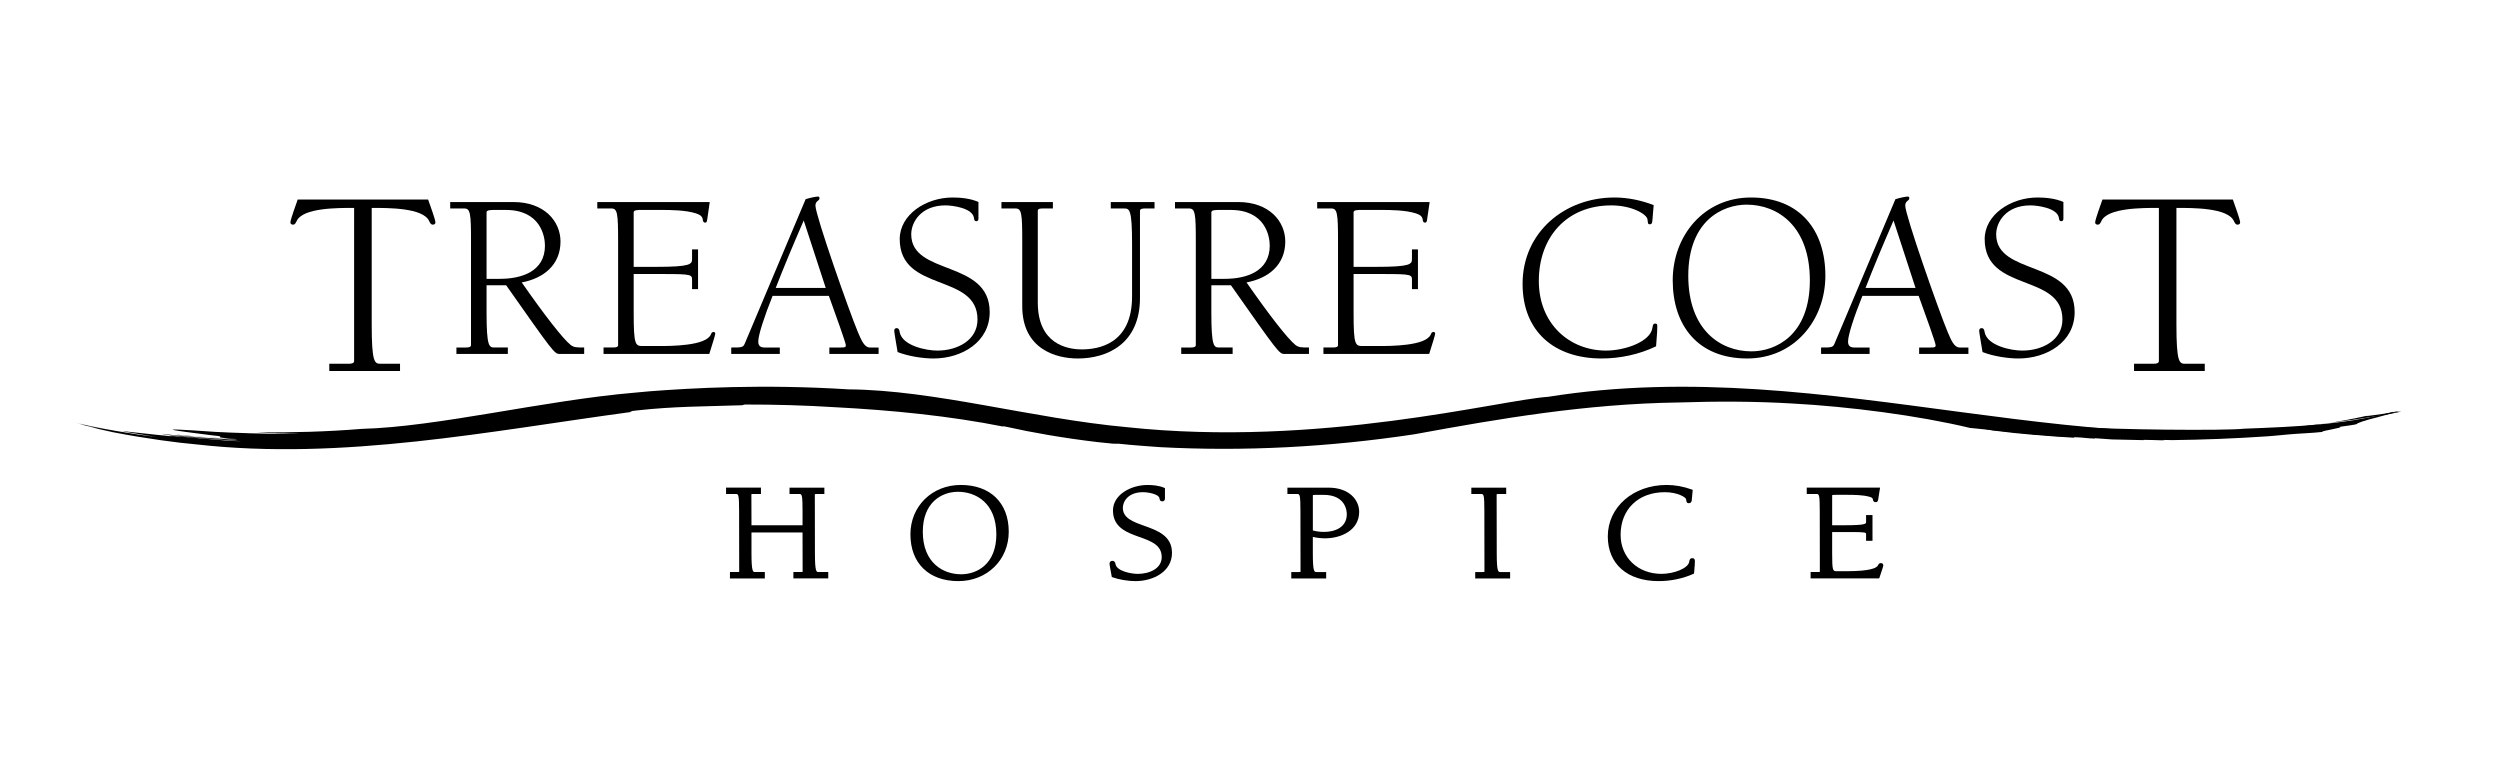<svg xmlns="http://www.w3.org/2000/svg" viewBox="0 0 215 67">
<g>
	<path d="M34.403,31.908h-6.084v-0.625h1.672c0.255,0,0.463-0.047,0.463-0.234V17.88
		c-1.392,0-4.435-0.022-4.945,1.139c-0.07,0.137-0.139,0.3-0.301,0.3
		c-0.116,0-0.233-0.044-0.233-0.184c0-0.115,0.047-0.347,0.627-1.974h11.217
		c0.582,1.627,0.628,1.858,0.628,1.974c0,0.14-0.116,0.184-0.233,0.184
		c-0.162,0-0.232-0.163-0.302-0.3c-0.51-1.16-3.554-1.139-4.945-1.139v10.009
		c0,3.322,0.255,3.394,0.765,3.394h1.671V31.908z"/>
	<path d="M40.507,20.688c0-2.345-0.062-2.759-0.576-2.759h-1.214v-0.554h5.432
		c2.676,0,4.054,1.666,4.054,3.395c0,2.016-1.462,3.17-3.334,3.519c2.036,2.921,3.539,4.835,4.197,5.37
		c0.289,0.226,0.515,0.226,1.173,0.226v0.554h-2.119c-0.432,0-0.557-0.163-4.589-5.904h-1.687v2.345
		c0,2.943,0.225,3.005,0.678,3.005h1.152v0.554H39.252v-0.554h0.844c0.226,0,0.41-0.042,0.41-0.206
		V20.688z M41.845,23.98h1.152c1.83,0,3.869-0.616,3.869-2.858c0-0.824-0.393-3.067-3.376-3.067h-0.885
		c-0.39,0-0.761,0-0.761,0.203V23.98z"/>
	<path d="M51.367,17.376h9.671l-0.205,1.419c-0.041,0.247-0.041,0.35-0.186,0.35
		c-0.164,0-0.184-0.123-0.205-0.246c-0.041-0.33-0.289-0.453-0.617-0.557
		c-0.863-0.269-2.098-0.289-3.044-0.289h-1.523c-0.391,0-0.761,0-0.761,0.204v4.692h1.956
		c2.941,0,3.064-0.226,3.064-0.678v-0.823h0.515v3.415h-0.515v-0.76c0-0.475,0-0.537-2.407-0.537
		h-2.613v3.313c0,2.879,0.143,2.879,0.843,2.879h1.316c1.01,0,4.076,0,4.486-1.005
		c0.042-0.106,0.084-0.206,0.226-0.206c0.084,0,0.145,0.062,0.145,0.143
		c0,0.125-0.247,0.887-0.514,1.749h-9.095v-0.555h0.843c0.226,0,0.41-0.042,0.41-0.206v-8.99
		c0-2.346-0.062-2.76-0.575-2.76H51.367V17.376z"/>
	<path d="M66.444,25.442c-0.719,1.788-1.233,3.375-1.233,3.928c0,0.166,0.02,0.516,0.514,0.516h0.823
		h0.515v0.554h-4.177v-0.554c0.968,0,1.029,0,1.194-0.41l5.205-12.347
		c0.452-0.143,0.926-0.226,1.07-0.226c0.082,0,0.123,0.061,0.123,0.144
		c0,0.246-0.35,0.204-0.35,0.636c0,0.824,2.9,9.095,3.662,10.904
		c0.289,0.682,0.557,1.298,1.01,1.298h0.76v0.554h-4.237v-0.554h1.028
		c0.35,0,0.39-0.042,0.39-0.206c0-0.165-0.823-2.491-1.46-4.237H66.444z M69.12,18.961
		c-1.07,2.469-1.688,3.951-2.408,5.802h4.301L69.12,18.961z"/>
	<path d="M84.148,18.773c0,0.126-0.021,0.249-0.184,0.249c-0.164,0-0.186-0.123-0.206-0.289
		c-0.123-0.843-1.832-1.07-2.449-1.07c-2.099,0-2.943,1.44-2.943,2.489
		c0,3.582,6.748,2.162,6.748,6.687c0,2.572-2.387,3.991-4.835,3.991c-0.946,0-2.201-0.204-3.086-0.553
		c-0.164-1.009-0.288-1.69-0.288-1.833c0-0.144,0.083-0.225,0.205-0.225
		c0.205,0,0.248,0.207,0.267,0.369c0.248,1.153,2.284,1.563,3.231,1.563
		c1.75,0,3.457-0.902,3.457-2.673c0-4.033-6.689-2.285-6.689-6.916c0-2.096,2.243-3.577,4.548-3.577
		c0.679,0,1.563,0.081,2.223,0.39V18.773z"/>
	<path d="M95.527,17.376h3.764v0.553h-0.843c-0.226,0-0.41,0.042-0.41,0.206v7.492
		c0,3.929-2.801,5.203-5.352,5.203c-1.871,0-4.773-0.802-4.773-4.504v-5.637
		c0-2.346-0.062-2.76-0.575-2.76H86.124v-0.553h4.424v0.553h-0.823c-0.247,0-0.475,0-0.475,0.206
		v7.88c0,3.564,2.512,4.033,3.787,4.033c1.359,0,4.32-0.41,4.32-4.543v-4.569
		c0-2.944-0.225-3.006-0.677-3.006H95.527V17.376z"/>
	<path d="M102.84,20.688c0-2.345-0.063-2.759-0.577-2.759h-1.213v-0.554h5.431
		c2.676,0,4.053,1.666,4.053,3.395c0,2.016-1.46,3.17-3.334,3.519c2.037,2.921,3.54,4.835,4.198,5.37
		c0.287,0.226,0.514,0.226,1.173,0.226v0.554h-2.12c-0.431,0-0.555-0.163-4.589-5.904h-1.686v2.345
		c0,2.943,0.225,3.005,0.678,3.005h1.152v0.554H101.585v-0.554h0.843c0.227,0,0.412-0.042,0.412-0.206
		V20.688z M104.177,23.98h1.152c1.83,0,3.869-0.616,3.869-2.858c0-0.824-0.391-3.067-3.375-3.067h-0.885
		c-0.39,0-0.761,0-0.761,0.203V23.98z"/>
	<path d="M113.279,17.376h9.671l-0.207,1.419c-0.041,0.247-0.041,0.35-0.184,0.35
		c-0.165,0-0.185-0.123-0.204-0.246c-0.043-0.33-0.289-0.453-0.616-0.557
		c-0.867-0.269-2.1-0.289-3.047-0.289h-1.523c-0.391,0-0.761,0-0.761,0.204v4.692h1.955
		c2.943,0,3.065-0.226,3.065-0.678v-0.823h0.515v3.415h-0.515v-0.76c0-0.475,0-0.537-2.408-0.537
		h-2.612v3.313c0,2.879,0.143,2.879,0.843,2.879h1.317c1.008,0,4.074,0,4.484-1.005
		c0.043-0.106,0.084-0.206,0.228-0.206c0.084,0,0.144,0.062,0.144,0.143
		c0,0.125-0.247,0.887-0.515,1.749h-9.095v-0.555h0.843c0.228,0,0.412-0.042,0.412-0.206v-8.99
		c0-2.346-0.064-2.76-0.577-2.76h-1.214V17.376z"/>
	<path d="M130.942,24.412c0-4.444,3.621-7.427,7.901-7.427c1.153,0,2.325,0.246,3.373,0.656
		l-0.102,1.214c-0.021,0.309-0.042,0.434-0.247,0.434c-0.144,0-0.144-0.084-0.185-0.434
		c-0.064-0.431-1.337-1.192-3.107-1.192c-3.847,0-6.236,2.736-6.236,6.502
		c0,3.662,2.615,5.985,5.783,5.985c1.624,0,3.826-0.76,3.991-1.974
		c0.021-0.143,0.041-0.35,0.225-0.35c0.187,0,0.187,0.103,0.187,0.248c0,0.246,0,0.512-0.103,1.707
		c-1.441,0.699-3.087,1.048-4.692,1.048C133.72,30.83,130.942,28.548,130.942,24.412"/>
	<path d="M150.585,16.985c4.215,0,6.397,2.818,6.397,6.728c0,3.803-2.654,7.116-6.728,7.116
		c-4.219,0-6.4-2.818-6.4-6.725C143.855,20.297,146.509,16.985,150.585,16.985 M150.212,17.6
		c-2.036,0-5.02,1.341-5.02,6.114c0,4.628,2.737,6.502,5.432,6.502c2.039,0,5.023-1.337,5.023-6.11
		C155.647,19.474,152.91,17.6,150.212,17.6"/>
	<path d="M160.168,25.442c-0.72,1.788-1.235,3.375-1.235,3.928c0,0.166,0.02,0.516,0.515,0.516h0.823
		h0.515v0.554h-4.175v-0.554c0.966,0,1.028,0,1.19-0.41l5.206-12.347
		c0.452-0.143,0.927-0.226,1.07-0.226c0.083,0,0.124,0.061,0.124,0.144
		c0,0.246-0.35,0.204-0.35,0.636c0,0.824,2.899,9.095,3.663,10.904
		c0.288,0.682,0.555,1.298,1.007,1.298h0.762v0.554h-4.237v-0.554h1.027
		c0.35,0,0.392-0.042,0.392-0.206c0-0.165-0.823-2.491-1.462-4.237H160.168z M162.844,18.961
		c-1.07,2.469-1.688,3.951-2.408,5.802h4.299L162.844,18.961z"/>
	<path d="M177.453,18.773c0,0.126-0.021,0.249-0.184,0.249c-0.166,0-0.186-0.123-0.206-0.289
		c-0.124-0.843-1.831-1.07-2.449-1.07c-2.099,0-2.943,1.44-2.943,2.489
		c0,3.582,6.749,2.162,6.749,6.687c0,2.572-2.387,3.991-4.836,3.991
		c-0.947,0-2.201-0.204-3.086-0.553c-0.164-1.009-0.288-1.69-0.288-1.833
		c0-0.144,0.082-0.225,0.206-0.225c0.204,0,0.247,0.207,0.267,0.369
		c0.248,1.153,2.283,1.563,3.231,1.563c1.747,0,3.455-0.902,3.455-2.673
		c0-4.033-6.687-2.285-6.687-6.916c0-2.096,2.242-3.577,4.549-3.577c0.679,0,1.564,0.081,2.222,0.39
		V18.773z"/>
	<path d="M189.612,31.908h-6.085v-0.625h1.673c0.256,0,0.464-0.047,0.464-0.234V17.88
		c-1.393,0-4.435-0.022-4.947,1.139c-0.069,0.137-0.138,0.3-0.3,0.3
		c-0.119,0-0.233-0.044-0.233-0.184c0-0.115,0.046-0.347,0.626-1.974h11.216
		c0.581,1.627,0.627,1.858,0.627,1.974c0,0.14-0.115,0.184-0.231,0.184
		c-0.165,0-0.233-0.163-0.303-0.3c-0.511-1.16-3.554-1.139-4.946-1.139v10.009
		c0,3.322,0.254,3.394,0.765,3.394h1.672V31.908z"/>
</g>
<g>
	<path d="M54.377,35.417c0.02-0.036-0.643-0.01,0.38-0.118c3.219-0.357,5.829-0.34,9.065-0.448
		l0.232-0.061c2.508-0.004,5.119,0.063,7.779,0.232c4.88,0.256,9.82,0.742,14.487,1.672
		c-0.132-0.055-0.179-0.081,0.314,0.028c2.029,0.459,4.828,0.954,7.759,1.299l1.293,0.132
		c0.334,0.02,0.422,0.009,0.478,0.003c1.323,0.142,2.504,0.218,3.599,0.299
		c7.217,0.383,14.517,0.004,21.883-1.108c7.33-1.347,14.744-2.616,22.65-2.733
		c3.326-0.109,6.664-0.104,9.87,0.089c4.755,0.255,10.78,1.019,15.303,2.111
		c-0.686-0.108,10.574,1.153,8.349,0.628c3.079,0.294,7.725,0.384,7.963,0.307
		c0.715-0.21,3.109-0.165,11.244-0.985c3.186-0.298,8.044-1.05,9.148-1.29
		c1.741-0.352-4.109,0.577-2.366,0.227c-23.593,5.35-46.226-5.471-70.676-1.575
		c-4.161,0.278-19.673,4.382-36.243,2.608c-8.155-0.746-16.505-3.194-23.916-3.249
		c-7.35-0.467-13.52-0.108-17.08,0.164l-1.295,0.119c-7.833,0.667-16.954,2.946-23.49,3.115
		c-2.981,0.245-6.026,0.326-9.055,0.303c1.407,0.089,2.713,0.091,3.846,0.14
		c-3.089,0.011-6.173-0.119-7.358-0.183c-6.558-0.463-2.864-0.039-0.341,0.29
		c1.819,0.169-0.654,0.118,2.202,0.334c-2.061-0.11-3.093-0.18-5.157-0.382
		c-0.244,0.078,6.354,0.46,4.917,0.429c-1.987-0.127-4.215-0.251-6.268-0.507
		c0.697,0.228,7.14,0.648,6.822,0.636c-1.122,0.017-5.797-0.482-6.201-0.47
		c-0.083,0.023,1.982,0.219,3.014,0.302c-6.354-0.529-9.842-1.158-4.077-0.19
		C11.432,37.335,8.617,36.866,6.5,36.341l0.016,0.006c1.061,0.276,2.864,0.64,3.844,0.793
		c-1.201-0.195-2.399-0.429-3.596-0.713l0.619,0.182c0.892,0.208,1.79,0.39,2.728,0.545
		l-2.391-0.453c0.59,0.156,1.271,0.318,2.022,0.474c2.838,0.553,5.585,0.909,7.141,1.042
		C29.462,39.644,42.225,37.052,54.377,35.417"/>
	<path d="M178.385,37.646c0.005-0.02-0.116-0.046,0.074-0.045c0.601,0.013,1.08,0.105,1.681,0.117
		l0.045-0.03l1.441,0.103l2.719,0.06c-0.024-0.013-0.034-0.024,0.055-0.025
		c0.376-0.001,0.895,0.026,1.434,0.037l0.237-0.003c0.062-0.007,0.077-0.018,0.087-0.025
		l0.66,0.014c2.645-0.031,5.329-0.134,8.232-0.33l1.817-0.164
		c0.874-0.079,1.995-0.112,2.846-0.209c-0.14-0.102,1.927-0.362,1.498-0.439
		c0.562-0.078,1.408-0.194,1.446-0.232c0.117-0.107,0.535-0.276,1.976-0.641
		c0.561-0.142,1.405-0.379,1.598-0.446c0.294-0.123-0.734,0.147-0.439,0.025
		c-4.112,1.117-8.419,1.287-12.802,1.454c-1.498,0.185-11.651,0.09-14.249-0.162l-0.236-0.011
		c-1.419-0.084-3.142-0.192-4.342-0.261l-1.671-0.068c0.256,0.046,0.493,0.091,0.698,0.132
		c-0.565-0.064-1.129-0.127-1.348-0.13c-1.208-0.085-0.535,0.047-0.08,0.176
		c0.33,0.07-0.127,0.073,0.392,0.163c-0.378-0.043-0.566-0.063-0.944-0.107
		c-0.047,0.029,1.166,0.11,0.897,0.134l-1.149-0.127c0.124,0.073,1.307,0.164,1.244,0.203
		c-0.206-0.015-1.056-0.168-1.135-0.133c-0.016,0.012,0.361,0.059,0.551,0.079
		c-1.166-0.122-1.814-0.177-0.759,0.034c-0.37-0.053-0.888-0.148-1.279-0.194l0.003,0.001
		c0.194,0.029,0.529,0.086,0.709,0.113l-0.665-0.095l0.113,0.038l0.503,0.083l-0.442-0.064
		l0.37,0.103c0.52,0.104,1.018,0.234,1.304,0.26C173.775,37.333,176.084,37.506,178.385,37.646"/>
</g>
<path d="M70.395,49.197c-0.18,0-0.311,0-0.311-1.631l-0.009-5.063
	c0.025-0.017,0.13-0.017,0.193-0.017h0.628v-0.549h-2.998v0.549h0.872
	c0.198,0,0.249,0.145,0.249,1.483v1.201h-4.391l-0.009-2.669c0.025-0.016,0.129-0.016,0.192-0.016
	h0.631v-0.549h-3.001v0.549h0.873c0.199,0,0.249,0.145,0.249,1.483l0.008,5.206
	c-0.003,0.002-0.03,0.02-0.152,0.02h-0.644v0.551h3v-0.551h-0.836c-0.181,0-0.312,0-0.312-1.631
	v-1.772h4.391l0.008,3.382c-0.003,0.002-0.031,0.02-0.153,0.02h-0.642v0.551h2.999v-0.551H70.395z"/>
<path fill="none" d="M82.395,42.294c-1.4,0-3.034,0.899-3.034,3.433c0,2.702,1.773,3.661,3.292,3.661
	c1.399,0,3.033-0.899,3.033-3.433C85.686,43.253,83.913,42.294,82.395,42.294z"/>
<g>
	<path fill="none" d="M82.395,42.294c-1.4,0-3.034,0.899-3.034,3.433c0,2.702,1.773,3.661,3.292,3.661
		c1.399,0,3.033-0.899,3.033-3.433C85.686,43.253,83.913,42.294,82.395,42.294z"/>
	<path d="M82.627,41.706c-2.469,0-4.331,1.826-4.331,4.249c0,2.48,1.58,4.021,4.124,4.021
		c2.469,0,4.332-1.826,4.332-4.249C86.752,43.247,85.171,41.706,82.627,41.706z M82.653,49.388
		c-1.519,0-3.292-0.958-3.292-3.661c0-2.534,1.634-3.433,3.034-3.433c1.518,0,3.291,0.958,3.291,3.661
		C85.686,48.489,84.052,49.388,82.653,49.388z"/>
</g>
<path d="M98.417,45.223c-0.994-0.356-1.852-0.663-1.852-1.559c0-0.537,0.461-1.336,1.729-1.336
	c0.452,0,1.363,0.16,1.421,0.529c0.013,0.084,0.04,0.26,0.241,0.26
	c0.086,0,0.23-0.034,0.23-0.256v-0.883l-0.068-0.03c-0.45-0.199-1.03-0.24-1.438-0.24
	c-1.425,0-2.964,0.839-2.964,2.194c0,1.469,1.211,1.9,2.28,2.28
	c0.983,0.35,1.911,0.681,1.911,1.729c0,0.99-1.064,1.442-2.052,1.442
	c-0.602,0-1.781-0.24-1.913-0.809c-0.028-0.208-0.122-0.314-0.281-0.314
	c-0.141,0-0.242,0.104-0.242,0.246c0,0.066,0.031,0.243,0.103,0.637l0.092,0.51l0.061,0.022
	c0.543,0.198,1.335,0.331,1.973,0.331c1.562,0,3.143-0.835,3.143-2.431
	C100.792,46.074,99.53,45.622,98.417,45.223z"/>
<path fill="none" d="M115.824,44.223c0-0.278-0.097-1.665-2.001-1.665h-0.555c-0.115,0-0.302,0-0.364,0.025
	v3.038c0.295,0.082,0.629,0.124,0.97,0.124C114.817,45.745,115.824,45.345,115.824,44.223z"/>
<path d="M113.951,46.296c1.415,0,2.938-0.713,2.938-2.277c0-1.003-0.831-2.082-2.655-2.082h-3.517v0.549
	h0.873c0.198,0,0.247,0.145,0.247,1.483l0.008,5.207c-0.003,0.002-0.03,0.019-0.151,0.019h-0.644
	v0.552h3v-0.552h-0.836c-0.181,0-0.311,0-0.311-1.63v-1.393
	C113.235,46.254,113.593,46.296,113.951,46.296z M112.905,42.582c0.061-0.025,0.248-0.025,0.364-0.025
	h0.555c1.904,0,2.001,1.387,2.001,1.665c0,1.122-1.007,1.522-1.95,1.522
	c-0.341,0-0.675-0.043-0.97-0.124V42.582z"/>
<path d="M129.032,49.197c-0.181,0-0.312,0-0.312-1.631l-0.009-5.063c0.025-0.017,0.129-0.017,0.192-0.017
	h0.63v-0.548h-2.999v0.548h0.872c0.202,0,0.249,0.137,0.249,1.482l0.008,5.207
	c-0.003,0.002-0.03,0.02-0.152,0.02h-0.643v0.551h3.002v-0.551H129.032z"/>
<path d="M145.53,48.002c-0.206,0-0.239,0.195-0.256,0.301c-0.086,0.591-1.355,1.049-2.389,1.049
	c-2.036,0-3.513-1.413-3.513-3.361c0-2.191,1.526-3.663,3.797-3.663c1.126,0,1.811,0.45,1.834,0.598
	l0.005,0.039c0.023,0.172,0.042,0.309,0.223,0.309c0.245,0,0.258-0.197,0.269-0.352l0.073-0.794
	l-0.082-0.03c-0.702-0.256-1.447-0.392-2.153-0.392c-2.89,0-5.068,1.903-5.068,4.426
	c0,2.37,1.675,3.843,4.37,3.843c1.047,0,2.08-0.215,2.986-0.621l0.06-0.027l0.006-0.066
	c0.067-0.699,0.067-0.854,0.067-1.005C145.759,48.188,145.759,48.002,145.53,48.002z"/>
<path d="M161.759,48.423c-0.17,0-0.223,0.133-0.245,0.185c-0.105,0.236-0.659,0.516-2.708,0.516h-0.823
	c-0.362,0-0.418,0-0.418-1.559v-1.81h1.523c1.395,0,1.395,0.035,1.395,0.199v0.554h0.551v-2.21
	h-0.551v0.595c0,0.143,0,0.278-1.805,0.278h-1.113v-2.591c0.061-0.025,0.249-0.025,0.365-0.025h0.952
	c0.645,0,1.373,0.019,1.879,0.165c0.214,0.058,0.291,0.115,0.307,0.228
	c0.009,0.059,0.034,0.239,0.242,0.239c0.175,0,0.199-0.142,0.218-0.256l0.158-0.995h-6.307v0.549
	h0.874c0.196,0,0.246,0.145,0.246,1.483l0.008,5.207c-0.003,0.002-0.029,0.019-0.15,0.019h-0.645
	v0.551h5.898l0.134-0.398c0.167-0.496,0.221-0.661,0.221-0.728
	C161.964,48.507,161.877,48.423,161.759,48.423z"/>
</svg>
